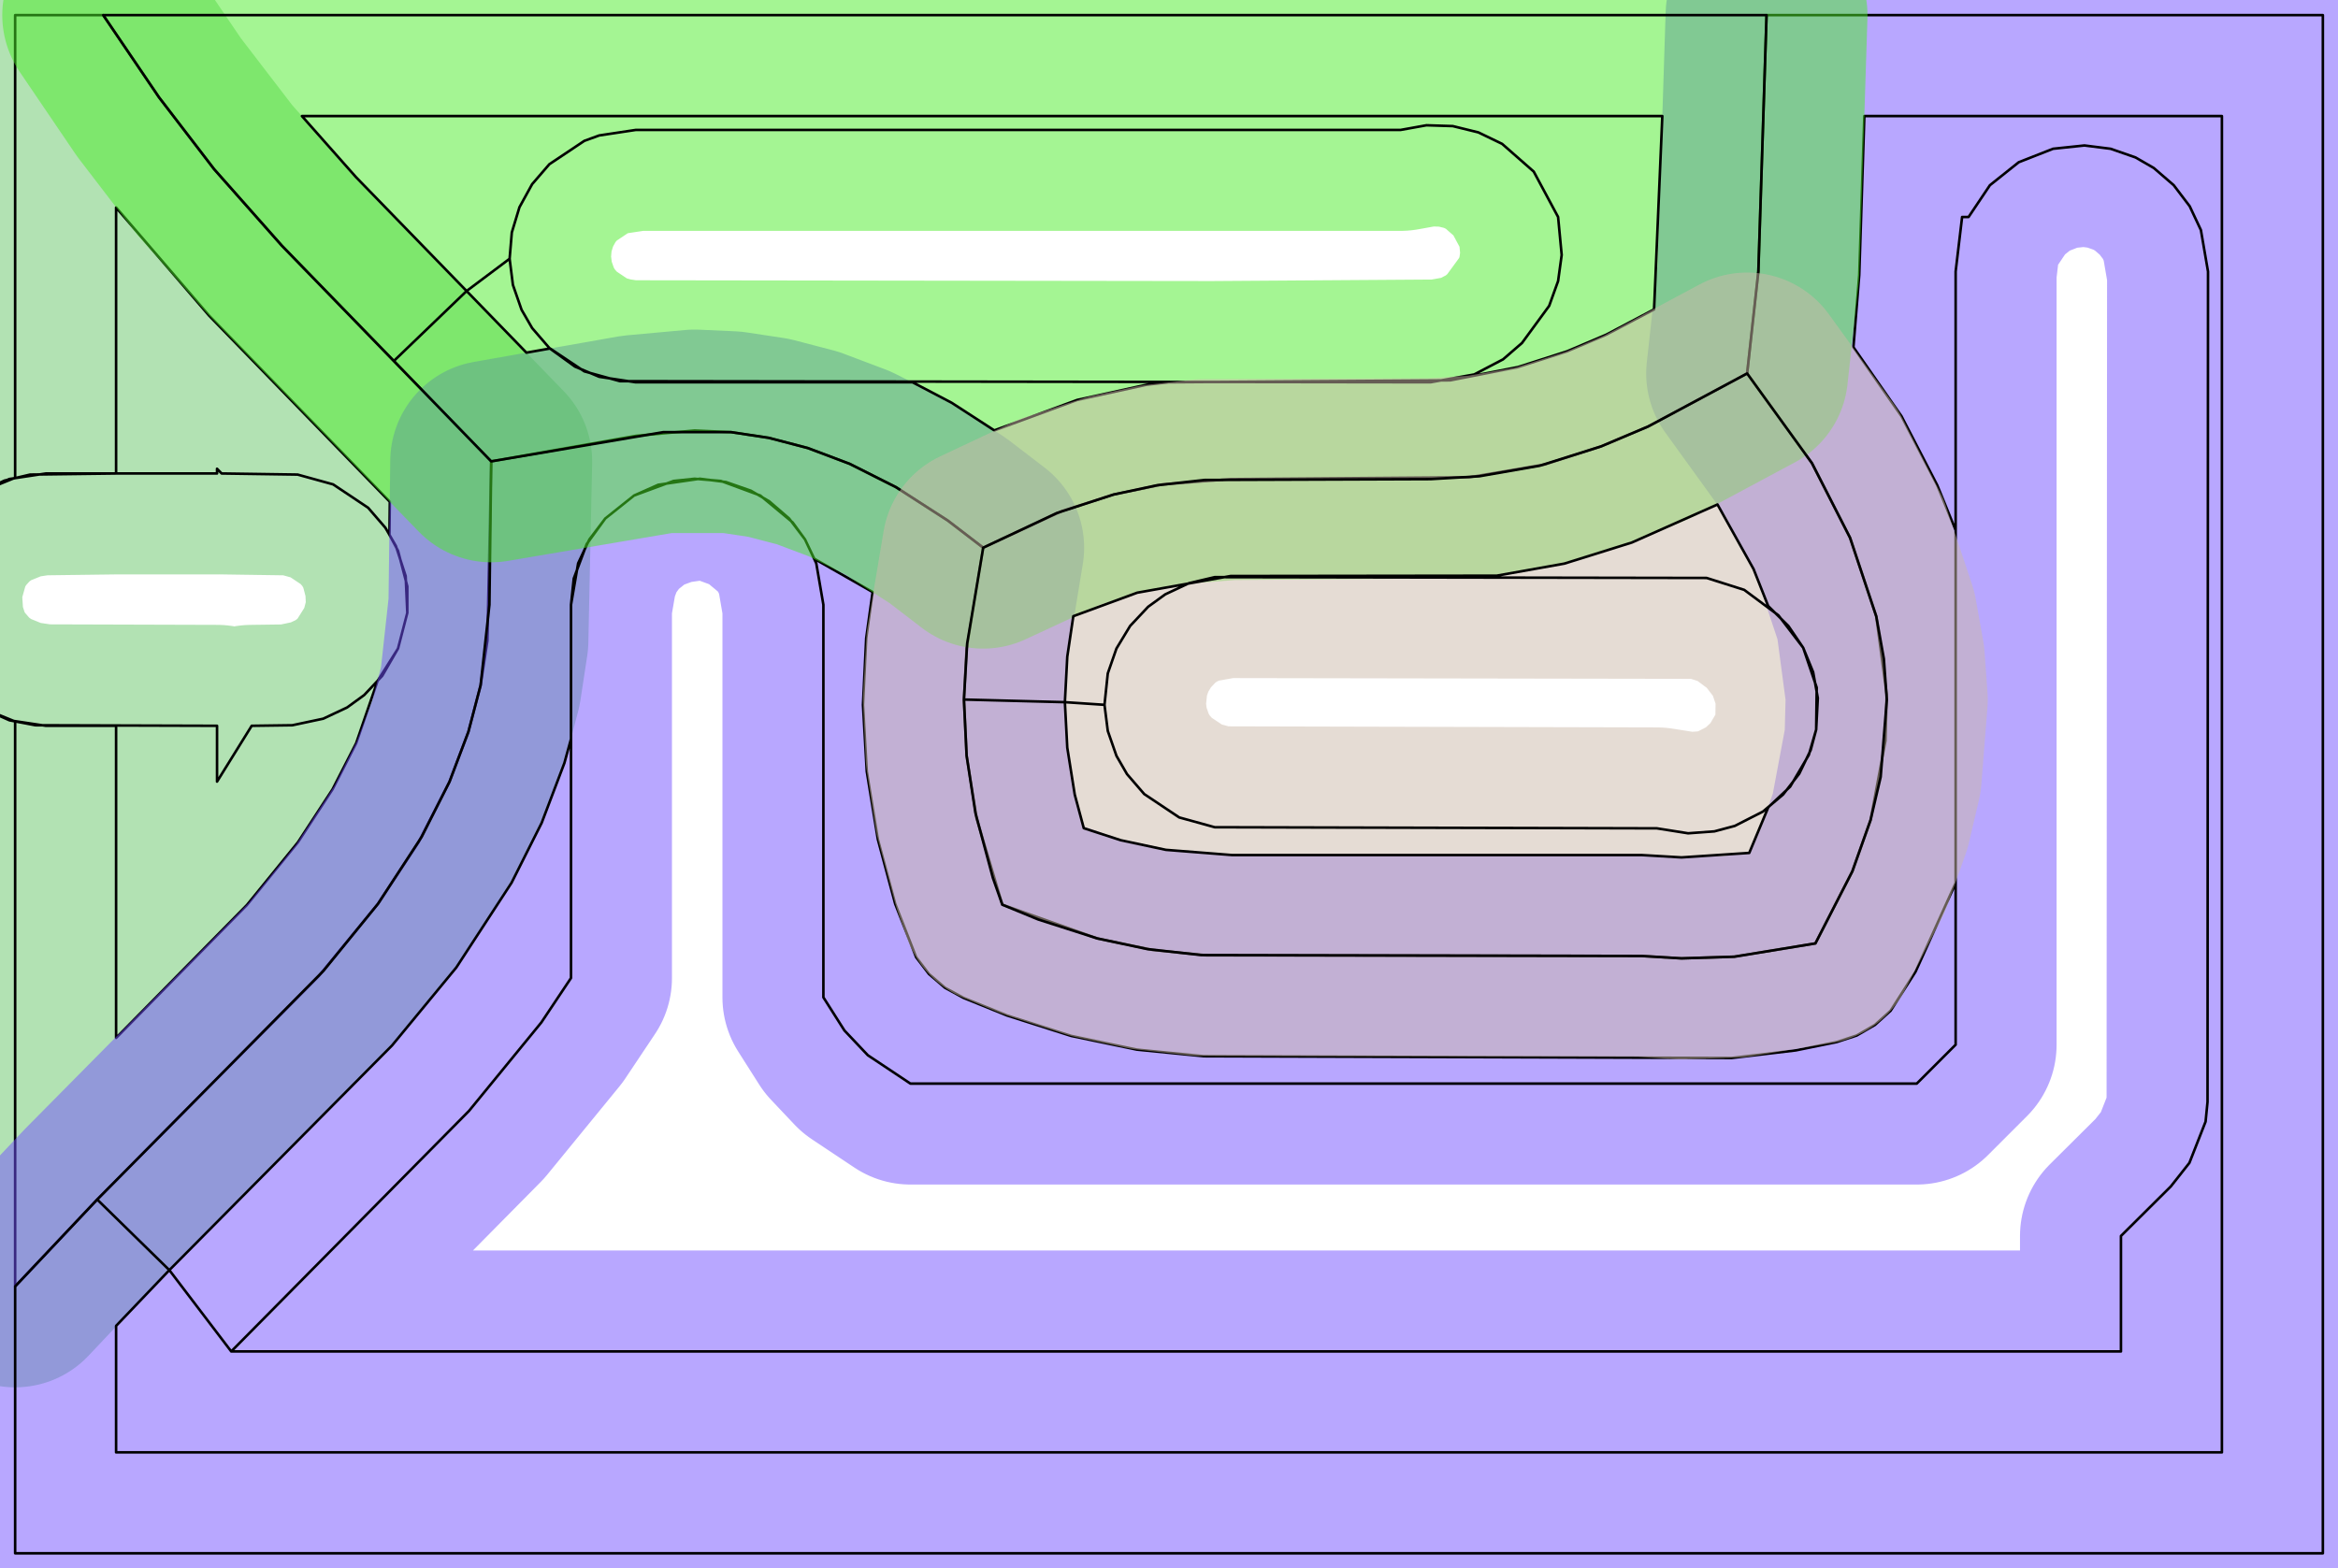 <?xml version="1.0" standalone="no"?>
<!DOCTYPE svg PUBLIC "-//W3C//DTD SVG 1.1//EN"
"http://www.w3.org/Graphics/SVG/1.1/DTD/svg11.dtd">
<!-- original:
<svg width="43.7669" height="29.3669" viewBox="0 0 911.811 611.811" version="1.1"
-->
<svg width="4376.69" height="2936.69" viewBox="0 0 911.811 611.811" version="1.1"
xmlns="http://www.w3.org/2000/svg"
xmlns:xlink="http://www.w3.org/1999/xlink">
<polyline points="-31.255,234.934 -29.966,222.678 -26.587,212.97 -21.261,204.178 -14.225,196.684 -7.566,191.846 5.904,186.364 5.906,5.906 40.255,5.906 62.011,37.964 83.498,65.984 109.906,95.814 191.572,179.964 190.09,249.908 187.43,267.33 182.672,285.464 175.29,304.964 163.272,328.466 147.404,352.568 124.362,380.686 37.904,467.904 5.904,501.8 5.904,281.446 -7.566,275.964 -15.755,269.748 -22.471,261.968 -26.587,254.84 -29.966,245.132 -31.038,228.76 -27.422,214.85 -22.471,205.842 -15.755,198.062 -7.566,191.846 1.736,187.47 11.743,185.124 45.276,184.692 45.276,80.944 81.588,123.168 152.024,195.726 151.878,208.61 155.232,214.85 158.848,228.76 158.848,239.05 155.232,252.96 147.22,265.688 138.91,289.878 129.712,307.856 116.182,328.562 96.29,353.024 45.276,404.856 45.276,283.118 17.905,283.118 3.692,280.976 -7.566,275.964 -15.755,269.748 -22.471,261.968 -26.587,254.84 -30.395,243.12 -31.038,228.76 -26.587,212.97 -21.261,204.178 -14.225,196.684 -5.784,190.818 3.692,186.834 17.905,184.692 84.645,184.692 84.645,182.848 86.436,184.692 116.066,185.124 129.922,188.948 143.564,198.062 150.28,205.842 154.396,212.97 158.204,224.69 158.848,239.05 155.232,252.96 149.07,263.632 142.034,271.126 135.376,275.964 126.074,280.34 114.02,282.902 98.159,283.118 84.645,304.89 84.645,283.118 13.79,282.902 3.692,280.976 -7.566,275.964 -15.755,269.748 -22.471,261.968 -26.587,254.84 -29.966,245.132 -31.255,234.934" style="stroke:rgb(103,198,105);stroke-width:78.74;fill:none;stroke-opacity:0.5;stroke-linecap:round;stroke-linejoin:round;;fill:none"/>
<polyline points="-31.255,234.934 -29.966,222.678 -26.587,212.97 -21.261,204.178 -14.225,196.684 -7.566,191.846 5.904,186.364 5.906,5.906 40.255,5.906 62.011,37.964 83.498,65.984 109.906,95.814 191.572,179.964 190.09,249.908 187.43,267.33 182.672,285.464 175.29,304.964 163.272,328.466 147.404,352.568 124.362,380.686 37.904,467.904 5.904,501.8 5.904,281.446 -7.566,275.964 -15.755,269.748 -22.471,261.968 -26.587,254.84 -29.966,245.132 -31.038,228.76 -27.422,214.85 -22.471,205.842 -15.755,198.062 -7.566,191.846 1.736,187.47 11.743,185.124 45.276,184.692 45.276,80.944 81.588,123.168 152.024,195.726 151.878,208.61 155.232,214.85 158.848,228.76 158.848,239.05 155.232,252.96 147.22,265.688 138.91,289.878 129.712,307.856 116.182,328.562 96.29,353.024 45.276,404.856 45.276,283.118 17.905,283.118 3.692,280.976 -7.566,275.964 -15.755,269.748 -22.471,261.968 -26.587,254.84 -30.395,243.12 -31.038,228.76 -26.587,212.97 -21.261,204.178 -14.225,196.684 -5.784,190.818 3.692,186.834 17.905,184.692 84.645,184.692 84.645,182.848 86.436,184.692 116.066,185.124 129.922,188.948 143.564,198.062 150.28,205.842 154.396,212.97 158.204,224.69 158.848,239.05 155.232,252.96 149.07,263.632 142.034,271.126 135.376,275.964 126.074,280.34 114.02,282.902 98.159,283.118 84.645,304.89 84.645,283.118 13.79,282.902 3.692,280.976 -7.566,275.964 -15.755,269.748 -22.471,261.968 -26.587,254.84 -29.966,245.132 -31.255,234.934" style="stroke:rgb(0,0,0);stroke-width:1px;fill:none;stroke-opacity:1;stroke-linecap:round;stroke-linejoin:round;;fill:none"/>
<polyline points="37.904,467.904 126.214,378.628 147.404,352.568 164.46,326.41 175.29,304.964 182.672,285.464 187.43,267.33 190.874,235.906 191.572,179.964 247.906,170.026 270.876,167.93 285.174,168.574 299.798,170.79 315.022,174.766 331.392,180.942 349.392,190.012 369.626,203.05 383.444,213.646 376.974,253.062 375.932,272.876 376.974,294.746 380.856,319.176 390.906,352.902 427.928,366.056 449.562,370.554 470.528,372.658 640.162,372.904 655.786,373.836 676.36,373.188 708.002,368.002 722.416,339.87 729.522,319.858 735.324,288.896 735.798,270.886 731.748,240.468 721.516,209.782 706.656,180.676 681.374,145.68 685.754,105.906 688.95,5.906 905.906,5.906 905.906,605.906 5.906,605.906 5.906,501.8 37.904,467.904 66.043,495.442 152.906,407.802 177.95,377.408 199.512,344.334 211.256,320.976 220.118,297.624 222.692,288.242 222.692,235.906 225.47,219.736 229.846,210.434 236.062,202.246 247.298,193.286 256.698,189.102 272.934,186.746 283.132,188.034 292.84,191.414 299.968,195.53 307.748,202.246 313.964,210.434 317.542,217.944 340.32,230.942 337.818,248.944 336.56,274.934 338.036,300.922 342.348,327.37 349.116,352.56 357.298,373.408 362.292,379.944 368.536,385.3 375.756,389.24 392.738,396.116 417.744,404.086 443.398,409.438 469.492,412.014 675.336,412.706 700.354,409.732 716.302,406.486 724.116,403.922 731.228,399.79 737.326,394.272 747.046,379.068 762.692,344.444 762.692,206.844 755.506,189.248 741.582,162.368 722.828,135.444 725.098,107.288 727.088,45.276 866.534,45.276 866.534,566.534 45.276,566.534 45.276,517.188 66.043,495.442 90.177,527.164 182.89,433.36 211.112,398.844 222.692,381.5 222.692,235.906 223.768,225.674 228.818,212.216 236.062,202.246 247.298,193.286 262.69,187.606 270.876,186.746 281.12,187.606 296.512,193.286 309.126,203.776 313.964,210.434 318.34,219.736 321.118,235.906 321.118,389.05 329.32,401.964 338.454,411.628 355.058,422.692 747.52,422.692 762.692,407.52 762.692,105.904 765.214,84.645 767.736,84.645 776.062,72.246 787.298,63.285 800.678,58.033 812.934,56.745 823.132,58.033 832.84,61.413 839.968,65.529 847.748,72.246 853.964,80.433 858.34,89.736 861.118,105.928 860.928,429.848 860.17,437.518 853.858,453.614 846.622,462.786 827.164,482.128 827.164,527.164 90.177,527.164" style="stroke:rgb(115,81,255);stroke-width:78.74;fill:none;stroke-opacity:0.5;stroke-linecap:round;stroke-linejoin:round;;fill:none"/>
<polyline points="37.904,467.904 126.214,378.628 147.404,352.568 164.46,326.41 175.29,304.964 182.672,285.464 187.43,267.33 190.874,235.906 191.572,179.964 247.906,170.026 270.876,167.93 285.174,168.574 299.798,170.79 315.022,174.766 331.392,180.942 349.392,190.012 369.626,203.05 383.444,213.646 376.974,253.062 375.932,272.876 376.974,294.746 380.856,319.176 390.906,352.902 427.928,366.056 449.562,370.554 470.528,372.658 640.162,372.904 655.786,373.836 676.36,373.188 708.002,368.002 722.416,339.87 729.522,319.858 735.324,288.896 735.798,270.886 731.748,240.468 721.516,209.782 706.656,180.676 681.374,145.68 685.754,105.906 688.95,5.906 905.906,5.906 905.906,605.906 5.906,605.906 5.906,501.8 37.904,467.904 66.043,495.442 152.906,407.802 177.95,377.408 199.512,344.334 211.256,320.976 220.118,297.624 222.692,288.242 222.692,235.906 225.47,219.736 229.846,210.434 236.062,202.246 247.298,193.286 256.698,189.102 272.934,186.746 283.132,188.034 292.84,191.414 299.968,195.53 307.748,202.246 313.964,210.434 317.542,217.944 340.32,230.942 337.818,248.944 336.56,274.934 338.036,300.922 342.348,327.37 349.116,352.56 357.298,373.408 362.292,379.944 368.536,385.3 375.756,389.24 392.738,396.116 417.744,404.086 443.398,409.438 469.492,412.014 675.336,412.706 700.354,409.732 716.302,406.486 724.116,403.922 731.228,399.79 737.326,394.272 747.046,379.068 762.692,344.444 762.692,206.844 755.506,189.248 741.582,162.368 722.828,135.444 725.098,107.288 727.088,45.276 866.534,45.276 866.534,566.534 45.276,566.534 45.276,517.188 66.043,495.442 90.177,527.164 182.89,433.36 211.112,398.844 222.692,381.5 222.692,235.906 223.768,225.674 228.818,212.216 236.062,202.246 247.298,193.286 262.69,187.606 270.876,186.746 281.12,187.606 296.512,193.286 309.126,203.776 313.964,210.434 318.34,219.736 321.118,235.906 321.118,389.05 329.32,401.964 338.454,411.628 355.058,422.692 747.52,422.692 762.692,407.52 762.692,105.904 765.214,84.645 767.736,84.645 776.062,72.246 787.298,63.285 800.678,58.033 812.934,56.745 823.132,58.033 832.84,61.413 839.968,65.529 847.748,72.246 853.964,80.433 858.34,89.736 861.118,105.928 860.928,429.848 860.17,437.518 853.858,453.614 846.622,462.786 827.164,482.128 827.164,527.164 90.177,527.164" style="stroke:rgb(0,0,0);stroke-width:1px;fill:none;stroke-opacity:1;stroke-linecap:round;stroke-linejoin:round;;fill:none"/>
<polyline points="153.6,140.808 191.572,179.964 258.634,168.574 285.174,168.574 299.798,170.79 315.022,174.766 331.392,180.942 349.392,190.012 369.626,203.05 383.444,213.646 414.15,199.356 434.354,192.892 453.366,188.952 479.906,186.904 573.122,186.154 602.452,181.178 624.39,174.138 642.724,166.388 681.374,145.68 685.754,105.906 688.95,5.906 40.255,5.906 62.011,37.964 83.498,65.984 109.906,95.814 153.6,140.808 181.976,113.518 205.306,137.562 214.466,135.946 224.216,142.992 233.692,146.976 247.906,149.118 355.894,149.118 371.14,157.108 387.78,167.888 420.098,156.01 447.202,150.068 455.702,149.118 565.586,148.362 592.006,143.184 611.192,137.026 626.416,130.548 645.08,120.696 648.298,45.276 117.746,45.276 138.816,69.076 181.976,113.518 198.746,100.934 199.606,90.689 202.578,80.85 207.53,71.841 214.246,64.061 227.888,54.947 233.692,52.834 247.906,50.691 546.174,50.691 556.304,48.867 566.578,49.19 576.562,51.642 585.816,56.115 598.15,66.933 607.652,84.645 609.05,99.45 607.654,109.634 604.172,119.306 593.574,133.79 586.192,140.172 574.934,146.066 557.906,149.118 241.744,148.686 227.888,144.862 214.246,135.748 207.53,127.968 203.414,120.84 200.034,111.132 198.746,100.934" style="stroke:rgb(74,236,41);stroke-width:78.74;fill:none;stroke-opacity:0.5;stroke-linecap:round;stroke-linejoin:round;;fill:none"/>
<polyline points="153.6,140.808 191.572,179.964 258.634,168.574 285.174,168.574 299.798,170.79 315.022,174.766 331.392,180.942 349.392,190.012 369.626,203.05 383.444,213.646 414.15,199.356 434.354,192.892 453.366,188.952 479.906,186.904 573.122,186.154 602.452,181.178 624.39,174.138 642.724,166.388 681.374,145.68 685.754,105.906 688.95,5.906 40.255,5.906 62.011,37.964 83.498,65.984 109.906,95.814 153.6,140.808 181.976,113.518 205.306,137.562 214.466,135.946 224.216,142.992 233.692,146.976 247.906,149.118 355.894,149.118 371.14,157.108 387.78,167.888 420.098,156.01 447.202,150.068 455.702,149.118 565.586,148.362 592.006,143.184 611.192,137.026 626.416,130.548 645.08,120.696 648.298,45.276 117.746,45.276 138.816,69.076 181.976,113.518 198.746,100.934 199.606,90.689 202.578,80.85 207.53,71.841 214.246,64.061 227.888,54.947 233.692,52.834 247.906,50.691 546.174,50.691 556.304,48.867 566.578,49.19 576.562,51.642 585.816,56.115 598.15,66.933 607.652,84.645 609.05,99.45 607.654,109.634 604.172,119.306 593.574,133.79 586.192,140.172 574.934,146.066 557.906,149.118 241.744,148.686 227.888,144.862 214.246,135.748 207.53,127.968 203.414,120.84 200.034,111.132 198.746,100.934" style="stroke:rgb(0,0,0);stroke-width:1px;fill:none;stroke-opacity:1;stroke-linecap:round;stroke-linejoin:round;;fill:none"/>
<polyline points="375.932,272.876 377.19,251.004 383.444,213.646 412.09,200.148 434.354,192.892 451.308,189.278 469.73,187.226 557.906,186.904 576.962,185.776 600.522,181.662 624.39,174.138 642.724,166.388 681.374,145.68 706.656,180.676 721.516,209.782 731.748,240.468 734.698,256.952 735.852,272.942 733.456,303.042 729.522,319.858 722.416,339.87 708.002,368.002 676.36,373.188 655.786,373.836 640.162,372.904 468.468,372.55 447.504,370.228 427.928,366.056 404.934,358.682 390.906,352.902 387.228,342.458 380.418,317.118 376.974,294.746 375.932,272.876 415.302,273.904 416.234,291.65 419.148,309.964 422.666,323.052 437.128,327.762 454.694,331.506 480.422,333.534 640.162,333.534 655.788,334.452 682.198,332.706 689.634,314.878 698.15,306.876 705.43,294.482 708.298,284.612 708.942,272.304 707.122,262.188 703.238,252.67 697.462,244.168 689.582,236.39 683.89,222 669.81,196.786 636.42,211.626 610.09,219.852 583.732,224.558 479.906,224.692 443.496,231.202 418.588,240.366 416.234,256.156 415.302,273.904 430.746,274.934 432.034,262.678 435.414,252.97 440.74,244.178 447.776,236.684 454.434,231.846 463.736,227.47 473.744,225.124 665.586,225.448 680.23,230.09 693.574,240.02 703.238,252.67 708.512,268.206 708.298,284.612 706.168,292.562 701.694,301.816 695.392,309.938 687.542,316.572 676.562,322.168 668.612,324.298 658.36,325.05 646.174,323.118 473.744,322.686 459.888,318.862 446.246,309.748 439.53,301.968 435.414,294.84 432.034,285.132 430.746,274.934" style="stroke:rgb(205,186,171);stroke-width:78.74;fill:none;stroke-opacity:0.5;stroke-linecap:round;stroke-linejoin:round;;fill:none"/>
<polyline points="375.932,272.876 377.19,251.004 383.444,213.646 412.09,200.148 434.354,192.892 451.308,189.278 469.73,187.226 557.906,186.904 576.962,185.776 600.522,181.662 624.39,174.138 642.724,166.388 681.374,145.68 706.656,180.676 721.516,209.782 731.748,240.468 734.698,256.952 735.852,272.942 733.456,303.042 729.522,319.858 722.416,339.87 708.002,368.002 676.36,373.188 655.786,373.836 640.162,372.904 468.468,372.55 447.504,370.228 427.928,366.056 404.934,358.682 390.906,352.902 387.228,342.458 380.418,317.118 376.974,294.746 375.932,272.876 415.302,273.904 416.234,291.65 419.148,309.964 422.666,323.052 437.128,327.762 454.694,331.506 480.422,333.534 640.162,333.534 655.788,334.452 682.198,332.706 689.634,314.878 698.15,306.876 705.43,294.482 708.298,284.612 708.942,272.304 707.122,262.188 703.238,252.67 697.462,244.168 689.582,236.39 683.89,222 669.81,196.786 636.42,211.626 610.09,219.852 583.732,224.558 479.906,224.692 443.496,231.202 418.588,240.366 416.234,256.156 415.302,273.904 430.746,274.934 432.034,262.678 435.414,252.97 440.74,244.178 447.776,236.684 454.434,231.846 463.736,227.47 473.744,225.124 665.586,225.448 680.23,230.09 693.574,240.02 703.238,252.67 708.512,268.206 708.298,284.612 706.168,292.562 701.694,301.816 695.392,309.938 687.542,316.572 676.562,322.168 668.612,324.298 658.36,325.05 646.174,323.118 473.744,322.686 459.888,318.862 446.246,309.748 439.53,301.968 435.414,294.84 432.034,285.132 430.746,274.934" style="stroke:rgb(0,0,0);stroke-width:1px;fill:none;stroke-opacity:1;stroke-linecap:round;stroke-linejoin:round;;fill:none"/>
</svg>
